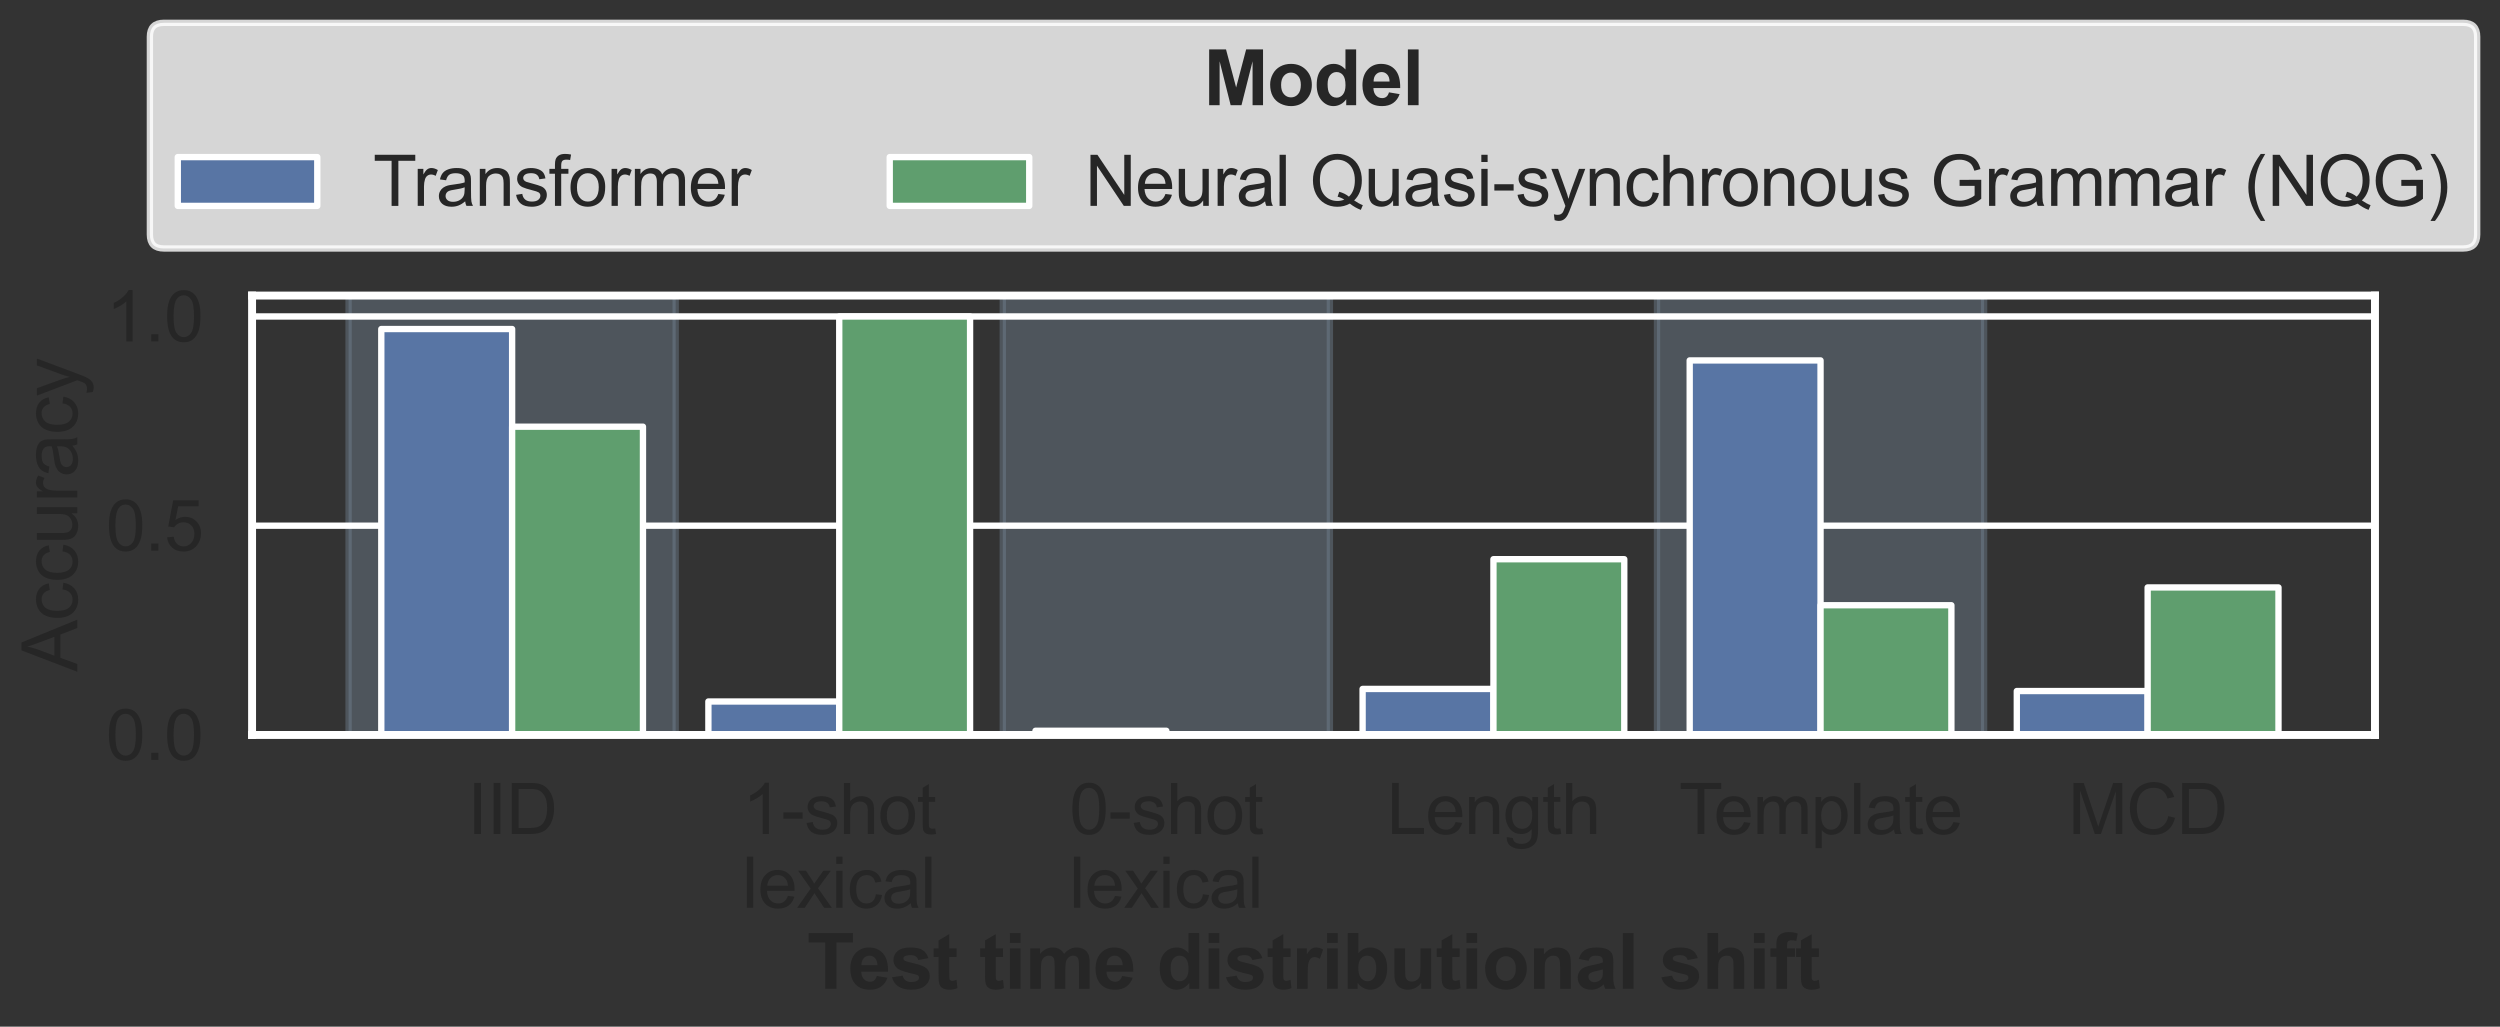<?xml version="1.0" encoding="utf-8" standalone="no"?>
<!DOCTYPE svg PUBLIC "-//W3C//DTD SVG 1.1//EN"
  "http://www.w3.org/Graphics/SVG/1.1/DTD/svg11.dtd">
<svg xmlns:xlink="http://www.w3.org/1999/xlink" width="788.544pt" height="323.824pt" viewBox="0 0 788.544 323.824" xmlns="http://www.w3.org/2000/svg" version="1.1">
 <rect x="0" y="0" width="788.544" height="323.824" fill="#333333" stroke="none"/>
 <defs>
  <style type="text/css">*{stroke-linejoin: round; stroke-linecap: butt}</style>
 </defs>
 <g id="figure_1">
  <g id="patch_1">
   <path d="M 0 323.824 
L 788.544 323.824 
L 788.544 0 
L 0 0 
L 0 323.824 
z
" style="fill: none"/>
  </g>
  <g id="axes_1">
   <g id="patch_2">
    <path d="M 79.51 231.82 
L 749.11 231.82 
L 749.11 93.22 
L 79.51 93.22 
L 79.51 231.82 
z
" style="fill: none"/>
   </g>
   <g id="patch_3">
    <path d="M 109.946 231.82 
L 109.946 93.22 
L 213.12 93.22 
L 213.12 231.82 
z
" clip-path="url(#pd7e56df25d)" style="fill: #778899; opacity: 0.4; stroke: #778899; stroke-width: 2; stroke-linejoin: miter"/>
   </g>
   <g id="patch_4">
    <path d="M 316.295 231.82 
L 316.295 93.22 
L 419.469 93.22 
L 419.469 231.82 
z
" clip-path="url(#pd7e56df25d)" style="fill: #778899; opacity: 0.4; stroke: #778899; stroke-width: 2; stroke-linejoin: miter"/>
   </g>
   <g id="patch_5">
    <path d="M 522.643 231.82 
L 522.643 93.22 
L 625.817 93.22 
L 625.817 231.82 
z
" clip-path="url(#pd7e56df25d)" style="fill: #778899; opacity: 0.4; stroke: #778899; stroke-width: 2; stroke-linejoin: miter"/>
   </g>
   <g id="matplotlib.axis_1">
    <g id="xtick_1">
     <g id="text_1">
      <!-- IID -->
      <g style="fill: #262626" transform="translate(147.477 263.067) scale(0.22 -0.22)">
       <defs>
        <path id="ArialMT-49" d="M 597 0 
L 597 4581 
L 1203 4581 
L 1203 0 
L 597 0 
z
" transform="scale(0.016)"/>
        <path id="ArialMT-44" d="M 494 0 
L 494 4581 
L 2072 4581 
Q 2606 4581 2888 4516 
Q 3281 4425 3559 4188 
Q 3922 3881 4101 3404 
Q 4281 2928 4281 2316 
Q 4281 1794 4159 1391 
Q 4038 988 3847 723 
Q 3656 459 3429 307 
Q 3203 156 2883 78 
Q 2563 0 2147 0 
L 494 0 
z
M 1100 541 
L 2078 541 
Q 2531 541 2789 625 
Q 3047 709 3200 863 
Q 3416 1078 3536 1442 
Q 3656 1806 3656 2325 
Q 3656 3044 3420 3430 
Q 3184 3816 2847 3947 
Q 2603 4041 2063 4041 
L 1100 4041 
L 1100 541 
z
" transform="scale(0.016)"/>
       </defs>
       <use xlink:href="#ArialMT-49"/>
       <use xlink:href="#ArialMT-49" x="27.783"/>
       <use xlink:href="#ArialMT-44" x="55.566"/>
      </g>
     </g>
    </g>
    <g id="xtick_2">
     <g id="text_2">
      <!-- 1-shot -->
      <g style="fill: #262626" transform="translate(234.138 263.067) scale(0.22 -0.22)">
       <defs>
        <path id="ArialMT-31" d="M 2384 0 
L 1822 0 
L 1822 3584 
Q 1619 3391 1289 3197 
Q 959 3003 697 2906 
L 697 3450 
Q 1169 3672 1522 3987 
Q 1875 4303 2022 4600 
L 2384 4600 
L 2384 0 
z
" transform="scale(0.016)"/>
        <path id="ArialMT-2d" d="M 203 1375 
L 203 1941 
L 1931 1941 
L 1931 1375 
L 203 1375 
z
" transform="scale(0.016)"/>
        <path id="ArialMT-73" d="M 197 991 
L 753 1078 
Q 800 744 1014 566 
Q 1228 388 1613 388 
Q 2000 388 2187 545 
Q 2375 703 2375 916 
Q 2375 1106 2209 1216 
Q 2094 1291 1634 1406 
Q 1016 1563 777 1677 
Q 538 1791 414 1992 
Q 291 2194 291 2438 
Q 291 2659 392 2848 
Q 494 3038 669 3163 
Q 800 3259 1026 3326 
Q 1253 3394 1513 3394 
Q 1903 3394 2198 3281 
Q 2494 3169 2634 2976 
Q 2775 2784 2828 2463 
L 2278 2388 
Q 2241 2644 2061 2787 
Q 1881 2931 1553 2931 
Q 1166 2931 1000 2803 
Q 834 2675 834 2503 
Q 834 2394 903 2306 
Q 972 2216 1119 2156 
Q 1203 2125 1616 2013 
Q 2213 1853 2448 1751 
Q 2684 1650 2818 1456 
Q 2953 1263 2953 975 
Q 2953 694 2789 445 
Q 2625 197 2315 61 
Q 2006 -75 1616 -75 
Q 969 -75 630 194 
Q 291 463 197 991 
z
" transform="scale(0.016)"/>
        <path id="ArialMT-68" d="M 422 0 
L 422 4581 
L 984 4581 
L 984 2938 
Q 1378 3394 1978 3394 
Q 2347 3394 2619 3248 
Q 2891 3103 3008 2847 
Q 3125 2591 3125 2103 
L 3125 0 
L 2563 0 
L 2563 2103 
Q 2563 2525 2380 2717 
Q 2197 2909 1863 2909 
Q 1613 2909 1392 2779 
Q 1172 2650 1078 2428 
Q 984 2206 984 1816 
L 984 0 
L 422 0 
z
" transform="scale(0.016)"/>
        <path id="ArialMT-6f" d="M 213 1659 
Q 213 2581 725 3025 
Q 1153 3394 1769 3394 
Q 2453 3394 2887 2945 
Q 3322 2497 3322 1706 
Q 3322 1066 3130 698 
Q 2938 331 2570 128 
Q 2203 -75 1769 -75 
Q 1072 -75 642 372 
Q 213 819 213 1659 
z
M 791 1659 
Q 791 1022 1069 705 
Q 1347 388 1769 388 
Q 2188 388 2466 706 
Q 2744 1025 2744 1678 
Q 2744 2294 2464 2611 
Q 2184 2928 1769 2928 
Q 1347 2928 1069 2612 
Q 791 2297 791 1659 
z
" transform="scale(0.016)"/>
        <path id="ArialMT-74" d="M 1650 503 
L 1731 6 
Q 1494 -44 1306 -44 
Q 1000 -44 831 53 
Q 663 150 594 308 
Q 525 466 525 972 
L 525 2881 
L 113 2881 
L 113 3319 
L 525 3319 
L 525 4141 
L 1084 4478 
L 1084 3319 
L 1650 3319 
L 1650 2881 
L 1084 2881 
L 1084 941 
Q 1084 700 1114 631 
Q 1144 563 1211 522 
Q 1278 481 1403 481 
Q 1497 481 1650 503 
z
" transform="scale(0.016)"/>
       </defs>
       <use xlink:href="#ArialMT-31"/>
       <use xlink:href="#ArialMT-2d" x="55.615"/>
       <use xlink:href="#ArialMT-73" x="88.916"/>
       <use xlink:href="#ArialMT-68" x="138.916"/>
       <use xlink:href="#ArialMT-6f" x="194.531"/>
       <use xlink:href="#ArialMT-74" x="250.146"/>
      </g>
      <!-- lexical -->
      <g style="fill: #262626" transform="translate(234.141 286.336) scale(0.22 -0.22)">
       <defs>
        <path id="ArialMT-6c" d="M 409 0 
L 409 4581 
L 972 4581 
L 972 0 
L 409 0 
z
" transform="scale(0.016)"/>
        <path id="ArialMT-65" d="M 2694 1069 
L 3275 997 
Q 3138 488 2766 206 
Q 2394 -75 1816 -75 
Q 1088 -75 661 373 
Q 234 822 234 1631 
Q 234 2469 665 2931 
Q 1097 3394 1784 3394 
Q 2450 3394 2872 2941 
Q 3294 2488 3294 1666 
Q 3294 1616 3291 1516 
L 816 1516 
Q 847 969 1125 678 
Q 1403 388 1819 388 
Q 2128 388 2347 550 
Q 2566 713 2694 1069 
z
M 847 1978 
L 2700 1978 
Q 2663 2397 2488 2606 
Q 2219 2931 1791 2931 
Q 1403 2931 1139 2672 
Q 875 2413 847 1978 
z
" transform="scale(0.016)"/>
        <path id="ArialMT-78" d="M 47 0 
L 1259 1725 
L 138 3319 
L 841 3319 
L 1350 2541 
Q 1494 2319 1581 2169 
Q 1719 2375 1834 2534 
L 2394 3319 
L 3066 3319 
L 1919 1756 
L 3153 0 
L 2463 0 
L 1781 1031 
L 1600 1309 
L 728 0 
L 47 0 
z
" transform="scale(0.016)"/>
        <path id="ArialMT-69" d="M 425 3934 
L 425 4581 
L 988 4581 
L 988 3934 
L 425 3934 
z
M 425 0 
L 425 3319 
L 988 3319 
L 988 0 
L 425 0 
z
" transform="scale(0.016)"/>
        <path id="ArialMT-63" d="M 2588 1216 
L 3141 1144 
Q 3050 572 2676 248 
Q 2303 -75 1759 -75 
Q 1078 -75 664 370 
Q 250 816 250 1647 
Q 250 2184 428 2587 
Q 606 2991 970 3192 
Q 1334 3394 1763 3394 
Q 2303 3394 2647 3120 
Q 2991 2847 3088 2344 
L 2541 2259 
Q 2463 2594 2264 2762 
Q 2066 2931 1784 2931 
Q 1359 2931 1093 2626 
Q 828 2322 828 1663 
Q 828 994 1084 691 
Q 1341 388 1753 388 
Q 2084 388 2306 591 
Q 2528 794 2588 1216 
z
" transform="scale(0.016)"/>
        <path id="ArialMT-61" d="M 2588 409 
Q 2275 144 1986 34 
Q 1697 -75 1366 -75 
Q 819 -75 525 192 
Q 231 459 231 875 
Q 231 1119 342 1320 
Q 453 1522 633 1644 
Q 813 1766 1038 1828 
Q 1203 1872 1538 1913 
Q 2219 1994 2541 2106 
Q 2544 2222 2544 2253 
Q 2544 2597 2384 2738 
Q 2169 2928 1744 2928 
Q 1347 2928 1158 2789 
Q 969 2650 878 2297 
L 328 2372 
Q 403 2725 575 2942 
Q 747 3159 1072 3276 
Q 1397 3394 1825 3394 
Q 2250 3394 2515 3294 
Q 2781 3194 2906 3042 
Q 3031 2891 3081 2659 
Q 3109 2516 3109 2141 
L 3109 1391 
Q 3109 606 3145 398 
Q 3181 191 3288 0 
L 2700 0 
Q 2613 175 2588 409 
z
M 2541 1666 
Q 2234 1541 1622 1453 
Q 1275 1403 1131 1340 
Q 988 1278 909 1158 
Q 831 1038 831 891 
Q 831 666 1001 516 
Q 1172 366 1500 366 
Q 1825 366 2078 508 
Q 2331 650 2450 897 
Q 2541 1088 2541 1459 
L 2541 1666 
z
" transform="scale(0.016)"/>
       </defs>
       <use xlink:href="#ArialMT-6c"/>
       <use xlink:href="#ArialMT-65" x="22.217"/>
       <use xlink:href="#ArialMT-78" x="77.832"/>
       <use xlink:href="#ArialMT-69" x="127.832"/>
       <use xlink:href="#ArialMT-63" x="150.049"/>
       <use xlink:href="#ArialMT-61" x="200.049"/>
       <use xlink:href="#ArialMT-6c" x="255.664"/>
      </g>
     </g>
    </g>
    <g id="xtick_3">
     <g id="text_3">
      <!-- 0-shot -->
      <g style="fill: #262626" transform="translate(337.312 263.067) scale(0.22 -0.22)">
       <defs>
        <path id="ArialMT-30" d="M 266 2259 
Q 266 3072 433 3567 
Q 600 4063 929 4331 
Q 1259 4600 1759 4600 
Q 2128 4600 2406 4451 
Q 2684 4303 2865 4023 
Q 3047 3744 3150 3342 
Q 3253 2941 3253 2259 
Q 3253 1453 3087 958 
Q 2922 463 2592 192 
Q 2263 -78 1759 -78 
Q 1097 -78 719 397 
Q 266 969 266 2259 
z
M 844 2259 
Q 844 1131 1108 757 
Q 1372 384 1759 384 
Q 2147 384 2411 759 
Q 2675 1134 2675 2259 
Q 2675 3391 2411 3762 
Q 2147 4134 1753 4134 
Q 1366 4134 1134 3806 
Q 844 3388 844 2259 
z
" transform="scale(0.016)"/>
       </defs>
       <use xlink:href="#ArialMT-30"/>
       <use xlink:href="#ArialMT-2d" x="55.615"/>
       <use xlink:href="#ArialMT-73" x="88.916"/>
       <use xlink:href="#ArialMT-68" x="138.916"/>
       <use xlink:href="#ArialMT-6f" x="194.531"/>
       <use xlink:href="#ArialMT-74" x="250.146"/>
      </g>
      <!-- lexical -->
      <g style="fill: #262626" transform="translate(337.315 286.336) scale(0.22 -0.22)">
       <use xlink:href="#ArialMT-6c"/>
       <use xlink:href="#ArialMT-65" x="22.217"/>
       <use xlink:href="#ArialMT-78" x="77.832"/>
       <use xlink:href="#ArialMT-69" x="127.832"/>
       <use xlink:href="#ArialMT-63" x="150.049"/>
       <use xlink:href="#ArialMT-61" x="200.049"/>
       <use xlink:href="#ArialMT-6c" x="255.664"/>
      </g>
     </g>
    </g>
    <g id="xtick_4">
     <g id="text_4">
      <!-- Length -->
      <g style="fill: #262626" transform="translate(437.415 263.067) scale(0.22 -0.22)">
       <defs>
        <path id="ArialMT-4c" d="M 469 0 
L 469 4581 
L 1075 4581 
L 1075 541 
L 3331 541 
L 3331 0 
L 469 0 
z
" transform="scale(0.016)"/>
        <path id="ArialMT-6e" d="M 422 0 
L 422 3319 
L 928 3319 
L 928 2847 
Q 1294 3394 1984 3394 
Q 2284 3394 2536 3286 
Q 2788 3178 2913 3003 
Q 3038 2828 3088 2588 
Q 3119 2431 3119 2041 
L 3119 0 
L 2556 0 
L 2556 2019 
Q 2556 2363 2490 2533 
Q 2425 2703 2258 2804 
Q 2091 2906 1866 2906 
Q 1506 2906 1245 2678 
Q 984 2450 984 1813 
L 984 0 
L 422 0 
z
" transform="scale(0.016)"/>
        <path id="ArialMT-67" d="M 319 -275 
L 866 -356 
Q 900 -609 1056 -725 
Q 1266 -881 1628 -881 
Q 2019 -881 2231 -725 
Q 2444 -569 2519 -288 
Q 2563 -116 2559 434 
Q 2191 0 1641 0 
Q 956 0 581 494 
Q 206 988 206 1678 
Q 206 2153 378 2554 
Q 550 2956 876 3175 
Q 1203 3394 1644 3394 
Q 2231 3394 2613 2919 
L 2613 3319 
L 3131 3319 
L 3131 450 
Q 3131 -325 2973 -648 
Q 2816 -972 2473 -1159 
Q 2131 -1347 1631 -1347 
Q 1038 -1347 672 -1080 
Q 306 -813 319 -275 
z
M 784 1719 
Q 784 1066 1043 766 
Q 1303 466 1694 466 
Q 2081 466 2343 764 
Q 2606 1063 2606 1700 
Q 2606 2309 2336 2618 
Q 2066 2928 1684 2928 
Q 1309 2928 1046 2623 
Q 784 2319 784 1719 
z
" transform="scale(0.016)"/>
       </defs>
       <use xlink:href="#ArialMT-4c"/>
       <use xlink:href="#ArialMT-65" x="55.615"/>
       <use xlink:href="#ArialMT-6e" x="111.23"/>
       <use xlink:href="#ArialMT-67" x="166.846"/>
       <use xlink:href="#ArialMT-74" x="222.461"/>
       <use xlink:href="#ArialMT-68" x="250.244"/>
      </g>
     </g>
    </g>
    <g id="xtick_5">
     <g id="text_5">
      <!-- Template -->
      <g style="fill: #262626" transform="translate(529.604 263.067) scale(0.22 -0.22)">
       <defs>
        <path id="ArialMT-54" d="M 1659 0 
L 1659 4041 
L 150 4041 
L 150 4581 
L 3781 4581 
L 3781 4041 
L 2266 4041 
L 2266 0 
L 1659 0 
z
" transform="scale(0.016)"/>
        <path id="ArialMT-6d" d="M 422 0 
L 422 3319 
L 925 3319 
L 925 2853 
Q 1081 3097 1340 3245 
Q 1600 3394 1931 3394 
Q 2300 3394 2536 3241 
Q 2772 3088 2869 2813 
Q 3263 3394 3894 3394 
Q 4388 3394 4653 3120 
Q 4919 2847 4919 2278 
L 4919 0 
L 4359 0 
L 4359 2091 
Q 4359 2428 4304 2576 
Q 4250 2725 4106 2815 
Q 3963 2906 3769 2906 
Q 3419 2906 3187 2673 
Q 2956 2441 2956 1928 
L 2956 0 
L 2394 0 
L 2394 2156 
Q 2394 2531 2256 2718 
Q 2119 2906 1806 2906 
Q 1569 2906 1367 2781 
Q 1166 2656 1075 2415 
Q 984 2175 984 1722 
L 984 0 
L 422 0 
z
" transform="scale(0.016)"/>
        <path id="ArialMT-70" d="M 422 -1272 
L 422 3319 
L 934 3319 
L 934 2888 
Q 1116 3141 1344 3267 
Q 1572 3394 1897 3394 
Q 2322 3394 2647 3175 
Q 2972 2956 3137 2557 
Q 3303 2159 3303 1684 
Q 3303 1175 3120 767 
Q 2938 359 2589 142 
Q 2241 -75 1856 -75 
Q 1575 -75 1351 44 
Q 1128 163 984 344 
L 984 -1272 
L 422 -1272 
z
M 931 1641 
Q 931 1000 1190 694 
Q 1450 388 1819 388 
Q 2194 388 2461 705 
Q 2728 1022 2728 1688 
Q 2728 2322 2467 2637 
Q 2206 2953 1844 2953 
Q 1484 2953 1207 2617 
Q 931 2281 931 1641 
z
" transform="scale(0.016)"/>
       </defs>
       <use xlink:href="#ArialMT-54"/>
       <use xlink:href="#ArialMT-65" x="49.959"/>
       <use xlink:href="#ArialMT-6d" x="105.574"/>
       <use xlink:href="#ArialMT-70" x="188.875"/>
       <use xlink:href="#ArialMT-6c" x="244.49"/>
       <use xlink:href="#ArialMT-61" x="266.707"/>
       <use xlink:href="#ArialMT-74" x="322.322"/>
       <use xlink:href="#ArialMT-65" x="350.105"/>
      </g>
     </g>
    </g>
    <g id="xtick_6">
     <g id="text_6">
      <!-- MCD -->
      <g style="fill: #262626" transform="translate(652.353 263.067) scale(0.22 -0.22)">
       <defs>
        <path id="ArialMT-4d" d="M 475 0 
L 475 4581 
L 1388 4581 
L 2472 1338 
Q 2622 884 2691 659 
Q 2769 909 2934 1394 
L 4031 4581 
L 4847 4581 
L 4847 0 
L 4263 0 
L 4263 3834 
L 2931 0 
L 2384 0 
L 1059 3900 
L 1059 0 
L 475 0 
z
" transform="scale(0.016)"/>
        <path id="ArialMT-43" d="M 3763 1606 
L 4369 1453 
Q 4178 706 3683 314 
Q 3188 -78 2472 -78 
Q 1731 -78 1267 223 
Q 803 525 561 1097 
Q 319 1669 319 2325 
Q 319 3041 592 3573 
Q 866 4106 1370 4382 
Q 1875 4659 2481 4659 
Q 3169 4659 3637 4309 
Q 4106 3959 4291 3325 
L 3694 3184 
Q 3534 3684 3231 3912 
Q 2928 4141 2469 4141 
Q 1941 4141 1586 3887 
Q 1231 3634 1087 3207 
Q 944 2781 944 2328 
Q 944 1744 1114 1308 
Q 1284 872 1643 656 
Q 2003 441 2422 441 
Q 2931 441 3284 734 
Q 3638 1028 3763 1606 
z
" transform="scale(0.016)"/>
       </defs>
       <use xlink:href="#ArialMT-4d"/>
       <use xlink:href="#ArialMT-43" x="83.301"/>
       <use xlink:href="#ArialMT-44" x="155.518"/>
      </g>
     </g>
    </g>
    <g id="text_7">
     <!-- Test time distributional shift -->
     <g style="fill: #262626" transform="translate(254.532 311.888) scale(0.24 -0.24)">
      <defs>
       <path id="Arial-BoldMT-54" d="M 1497 0 
L 1497 3806 
L 138 3806 
L 138 4581 
L 3778 4581 
L 3778 3806 
L 2422 3806 
L 2422 0 
L 1497 0 
z
" transform="scale(0.016)"/>
       <path id="Arial-BoldMT-65" d="M 2381 1056 
L 3256 909 
Q 3088 428 2723 176 
Q 2359 -75 1813 -75 
Q 947 -75 531 491 
Q 203 944 203 1634 
Q 203 2459 634 2926 
Q 1066 3394 1725 3394 
Q 2466 3394 2894 2905 
Q 3322 2416 3303 1406 
L 1103 1406 
Q 1113 1016 1316 798 
Q 1519 581 1822 581 
Q 2028 581 2168 693 
Q 2309 806 2381 1056 
z
M 2431 1944 
Q 2422 2325 2234 2523 
Q 2047 2722 1778 2722 
Q 1491 2722 1303 2513 
Q 1116 2303 1119 1944 
L 2431 1944 
z
" transform="scale(0.016)"/>
       <path id="Arial-BoldMT-73" d="M 150 947 
L 1031 1081 
Q 1088 825 1259 692 
Q 1431 559 1741 559 
Q 2081 559 2253 684 
Q 2369 772 2369 919 
Q 2369 1019 2306 1084 
Q 2241 1147 2013 1200 
Q 950 1434 666 1628 
Q 272 1897 272 2375 
Q 272 2806 612 3100 
Q 953 3394 1669 3394 
Q 2350 3394 2681 3172 
Q 3013 2950 3138 2516 
L 2309 2363 
Q 2256 2556 2107 2659 
Q 1959 2763 1684 2763 
Q 1338 2763 1188 2666 
Q 1088 2597 1088 2488 
Q 1088 2394 1175 2328 
Q 1294 2241 1995 2081 
Q 2697 1922 2975 1691 
Q 3250 1456 3250 1038 
Q 3250 581 2869 253 
Q 2488 -75 1741 -75 
Q 1063 -75 667 200 
Q 272 475 150 947 
z
" transform="scale(0.016)"/>
       <path id="Arial-BoldMT-74" d="M 1981 3319 
L 1981 2619 
L 1381 2619 
L 1381 1281 
Q 1381 875 1398 808 
Q 1416 741 1477 697 
Q 1538 653 1625 653 
Q 1747 653 1978 738 
L 2053 56 
Q 1747 -75 1359 -75 
Q 1122 -75 931 4 
Q 741 84 652 211 
Q 563 338 528 553 
Q 500 706 500 1172 
L 500 2619 
L 97 2619 
L 97 3319 
L 500 3319 
L 500 3978 
L 1381 4491 
L 1381 3319 
L 1981 3319 
z
" transform="scale(0.016)"/>
       <path id="Arial-BoldMT-20" transform="scale(0.016)"/>
       <path id="Arial-BoldMT-69" d="M 459 3769 
L 459 4581 
L 1338 4581 
L 1338 3769 
L 459 3769 
z
M 459 0 
L 459 3319 
L 1338 3319 
L 1338 0 
L 459 0 
z
" transform="scale(0.016)"/>
       <path id="Arial-BoldMT-6d" d="M 394 3319 
L 1203 3319 
L 1203 2866 
Q 1638 3394 2238 3394 
Q 2556 3394 2790 3262 
Q 3025 3131 3175 2866 
Q 3394 3131 3647 3262 
Q 3900 3394 4188 3394 
Q 4553 3394 4806 3245 
Q 5059 3097 5184 2809 
Q 5275 2597 5275 2122 
L 5275 0 
L 4397 0 
L 4397 1897 
Q 4397 2391 4306 2534 
Q 4184 2722 3931 2722 
Q 3747 2722 3584 2609 
Q 3422 2497 3350 2280 
Q 3278 2063 3278 1594 
L 3278 0 
L 2400 0 
L 2400 1819 
Q 2400 2303 2353 2443 
Q 2306 2584 2207 2653 
Q 2109 2722 1941 2722 
Q 1738 2722 1575 2612 
Q 1413 2503 1342 2297 
Q 1272 2091 1272 1613 
L 1272 0 
L 394 0 
L 394 3319 
z
" transform="scale(0.016)"/>
       <path id="Arial-BoldMT-64" d="M 3503 0 
L 2688 0 
L 2688 488 
Q 2484 203 2207 64 
Q 1931 -75 1650 -75 
Q 1078 -75 670 386 
Q 263 847 263 1672 
Q 263 2516 659 2955 
Q 1056 3394 1663 3394 
Q 2219 3394 2625 2931 
L 2625 4581 
L 3503 4581 
L 3503 0 
z
M 1159 1731 
Q 1159 1200 1306 963 
Q 1519 619 1900 619 
Q 2203 619 2415 876 
Q 2628 1134 2628 1647 
Q 2628 2219 2422 2470 
Q 2216 2722 1894 2722 
Q 1581 2722 1370 2473 
Q 1159 2225 1159 1731 
z
" transform="scale(0.016)"/>
       <path id="Arial-BoldMT-72" d="M 1300 0 
L 422 0 
L 422 3319 
L 1238 3319 
L 1238 2847 
Q 1447 3181 1614 3287 
Q 1781 3394 1994 3394 
Q 2294 3394 2572 3228 
L 2300 2463 
Q 2078 2606 1888 2606 
Q 1703 2606 1575 2504 
Q 1447 2403 1373 2137 
Q 1300 1872 1300 1025 
L 1300 0 
z
" transform="scale(0.016)"/>
       <path id="Arial-BoldMT-62" d="M 422 0 
L 422 4581 
L 1300 4581 
L 1300 2931 
Q 1706 3394 2263 3394 
Q 2869 3394 3266 2955 
Q 3663 2516 3663 1694 
Q 3663 844 3258 384 
Q 2853 -75 2275 -75 
Q 1991 -75 1714 67 
Q 1438 209 1238 488 
L 1238 0 
L 422 0 
z
M 1294 1731 
Q 1294 1216 1456 969 
Q 1684 619 2063 619 
Q 2353 619 2558 867 
Q 2763 1116 2763 1650 
Q 2763 2219 2556 2470 
Q 2350 2722 2028 2722 
Q 1713 2722 1503 2476 
Q 1294 2231 1294 1731 
z
" transform="scale(0.016)"/>
       <path id="Arial-BoldMT-75" d="M 2644 0 
L 2644 497 
Q 2463 231 2167 78 
Q 1872 -75 1544 -75 
Q 1209 -75 943 72 
Q 678 219 559 484 
Q 441 750 441 1219 
L 441 3319 
L 1319 3319 
L 1319 1794 
Q 1319 1094 1367 936 
Q 1416 778 1544 686 
Q 1672 594 1869 594 
Q 2094 594 2272 717 
Q 2450 841 2515 1023 
Q 2581 1206 2581 1919 
L 2581 3319 
L 3459 3319 
L 3459 0 
L 2644 0 
z
" transform="scale(0.016)"/>
       <path id="Arial-BoldMT-6f" d="M 256 1706 
Q 256 2144 472 2553 
Q 688 2963 1083 3178 
Q 1478 3394 1966 3394 
Q 2719 3394 3200 2905 
Q 3681 2416 3681 1669 
Q 3681 916 3195 420 
Q 2709 -75 1972 -75 
Q 1516 -75 1102 131 
Q 688 338 472 736 
Q 256 1134 256 1706 
z
M 1156 1659 
Q 1156 1166 1390 903 
Q 1625 641 1969 641 
Q 2313 641 2545 903 
Q 2778 1166 2778 1666 
Q 2778 2153 2545 2415 
Q 2313 2678 1969 2678 
Q 1625 2678 1390 2415 
Q 1156 2153 1156 1659 
z
" transform="scale(0.016)"/>
       <path id="Arial-BoldMT-6e" d="M 3478 0 
L 2600 0 
L 2600 1694 
Q 2600 2231 2544 2389 
Q 2488 2547 2361 2634 
Q 2234 2722 2056 2722 
Q 1828 2722 1647 2597 
Q 1466 2472 1398 2265 
Q 1331 2059 1331 1503 
L 1331 0 
L 453 0 
L 453 3319 
L 1269 3319 
L 1269 2831 
Q 1703 3394 2363 3394 
Q 2653 3394 2893 3289 
Q 3134 3184 3257 3021 
Q 3381 2859 3429 2653 
Q 3478 2447 3478 2063 
L 3478 0 
z
" transform="scale(0.016)"/>
       <path id="Arial-BoldMT-61" d="M 1116 2306 
L 319 2450 
Q 453 2931 781 3162 
Q 1109 3394 1756 3394 
Q 2344 3394 2631 3255 
Q 2919 3116 3036 2902 
Q 3153 2688 3153 2116 
L 3144 1091 
Q 3144 653 3186 445 
Q 3228 238 3344 0 
L 2475 0 
Q 2441 88 2391 259 
Q 2369 338 2359 363 
Q 2134 144 1878 34 
Q 1622 -75 1331 -75 
Q 819 -75 523 203 
Q 228 481 228 906 
Q 228 1188 362 1408 
Q 497 1628 739 1745 
Q 981 1863 1438 1950 
Q 2053 2066 2291 2166 
L 2291 2253 
Q 2291 2506 2166 2614 
Q 2041 2722 1694 2722 
Q 1459 2722 1328 2630 
Q 1197 2538 1116 2306 
z
M 2291 1594 
Q 2122 1538 1756 1459 
Q 1391 1381 1278 1306 
Q 1106 1184 1106 997 
Q 1106 813 1243 678 
Q 1381 544 1594 544 
Q 1831 544 2047 700 
Q 2206 819 2256 991 
Q 2291 1103 2291 1419 
L 2291 1594 
z
" transform="scale(0.016)"/>
       <path id="Arial-BoldMT-6c" d="M 459 0 
L 459 4581 
L 1338 4581 
L 1338 0 
L 459 0 
z
" transform="scale(0.016)"/>
       <path id="Arial-BoldMT-68" d="M 1334 4581 
L 1334 2897 
Q 1759 3394 2350 3394 
Q 2653 3394 2897 3281 
Q 3141 3169 3264 2994 
Q 3388 2819 3433 2606 
Q 3478 2394 3478 1947 
L 3478 0 
L 2600 0 
L 2600 1753 
Q 2600 2275 2550 2415 
Q 2500 2556 2373 2639 
Q 2247 2722 2056 2722 
Q 1838 2722 1666 2615 
Q 1494 2509 1414 2295 
Q 1334 2081 1334 1663 
L 1334 0 
L 456 0 
L 456 4581 
L 1334 4581 
z
" transform="scale(0.016)"/>
       <path id="Arial-BoldMT-66" d="M 75 3319 
L 563 3319 
L 563 3569 
Q 563 3988 652 4194 
Q 741 4400 980 4529 
Q 1219 4659 1584 4659 
Q 1959 4659 2319 4547 
L 2200 3934 
Q 1991 3984 1797 3984 
Q 1606 3984 1523 3895 
Q 1441 3806 1441 3553 
L 1441 3319 
L 2097 3319 
L 2097 2628 
L 1441 2628 
L 1441 0 
L 563 0 
L 563 2628 
L 75 2628 
L 75 3319 
z
" transform="scale(0.016)"/>
      </defs>
      <use xlink:href="#Arial-BoldMT-54"/>
      <use xlink:href="#Arial-BoldMT-65" x="53.709"/>
      <use xlink:href="#Arial-BoldMT-73" x="109.324"/>
      <use xlink:href="#Arial-BoldMT-74" x="164.939"/>
      <use xlink:href="#Arial-BoldMT-20" x="198.24"/>
      <use xlink:href="#Arial-BoldMT-74" x="226.023"/>
      <use xlink:href="#Arial-BoldMT-69" x="259.324"/>
      <use xlink:href="#Arial-BoldMT-6d" x="287.107"/>
      <use xlink:href="#Arial-BoldMT-65" x="376.023"/>
      <use xlink:href="#Arial-BoldMT-20" x="431.639"/>
      <use xlink:href="#Arial-BoldMT-64" x="459.422"/>
      <use xlink:href="#Arial-BoldMT-69" x="520.506"/>
      <use xlink:href="#Arial-BoldMT-73" x="548.289"/>
      <use xlink:href="#Arial-BoldMT-74" x="603.904"/>
      <use xlink:href="#Arial-BoldMT-72" x="637.205"/>
      <use xlink:href="#Arial-BoldMT-69" x="676.121"/>
      <use xlink:href="#Arial-BoldMT-62" x="703.904"/>
      <use xlink:href="#Arial-BoldMT-75" x="764.988"/>
      <use xlink:href="#Arial-BoldMT-74" x="826.072"/>
      <use xlink:href="#Arial-BoldMT-69" x="859.373"/>
      <use xlink:href="#Arial-BoldMT-6f" x="887.156"/>
      <use xlink:href="#Arial-BoldMT-6e" x="948.24"/>
      <use xlink:href="#Arial-BoldMT-61" x="1009.324"/>
      <use xlink:href="#Arial-BoldMT-6c" x="1064.939"/>
      <use xlink:href="#Arial-BoldMT-20" x="1092.723"/>
      <use xlink:href="#Arial-BoldMT-73" x="1120.506"/>
      <use xlink:href="#Arial-BoldMT-68" x="1176.121"/>
      <use xlink:href="#Arial-BoldMT-69" x="1237.205"/>
      <use xlink:href="#Arial-BoldMT-66" x="1264.988"/>
      <use xlink:href="#Arial-BoldMT-74" x="1298.289"/>
     </g>
    </g>
   </g>
   <g id="matplotlib.axis_2">
    <g id="ytick_1">
     <g id="line2d_1">
      <path d="M 79.51 231.82 
L 749.11 231.82 
" clip-path="url(#pd7e56df25d)" style="fill: none; stroke: #ffffff; stroke-width: 2; stroke-linecap: round"/>
     </g>
     <g id="text_8">
      <!-- 0.0 -->
      <g style="fill: #262626" transform="translate(33.43 239.694) scale(0.22 -0.22)">
       <defs>
        <path id="ArialMT-2e" d="M 581 0 
L 581 641 
L 1222 641 
L 1222 0 
L 581 0 
z
" transform="scale(0.016)"/>
       </defs>
       <use xlink:href="#ArialMT-30"/>
       <use xlink:href="#ArialMT-2e" x="55.615"/>
       <use xlink:href="#ArialMT-30" x="83.398"/>
      </g>
     </g>
    </g>
    <g id="ytick_2">
     <g id="line2d_2">
      <path d="M 79.51 165.82 
L 749.11 165.82 
" clip-path="url(#pd7e56df25d)" style="fill: none; stroke: #ffffff; stroke-width: 2; stroke-linecap: round"/>
     </g>
     <g id="text_9">
      <!-- 0.5 -->
      <g style="fill: #262626" transform="translate(33.43 173.694) scale(0.22 -0.22)">
       <defs>
        <path id="ArialMT-35" d="M 266 1200 
L 856 1250 
Q 922 819 1161 601 
Q 1400 384 1738 384 
Q 2144 384 2425 690 
Q 2706 997 2706 1503 
Q 2706 1984 2436 2262 
Q 2166 2541 1728 2541 
Q 1456 2541 1237 2417 
Q 1019 2294 894 2097 
L 366 2166 
L 809 4519 
L 3088 4519 
L 3088 3981 
L 1259 3981 
L 1013 2750 
Q 1425 3038 1878 3038 
Q 2478 3038 2890 2622 
Q 3303 2206 3303 1553 
Q 3303 931 2941 478 
Q 2500 -78 1738 -78 
Q 1113 -78 717 272 
Q 322 622 266 1200 
z
" transform="scale(0.016)"/>
       </defs>
       <use xlink:href="#ArialMT-30"/>
       <use xlink:href="#ArialMT-2e" x="55.615"/>
       <use xlink:href="#ArialMT-35" x="83.398"/>
      </g>
     </g>
    </g>
    <g id="ytick_3">
     <g id="line2d_3">
      <path d="M 79.51 99.82 
L 749.11 99.82 
" clip-path="url(#pd7e56df25d)" style="fill: none; stroke: #ffffff; stroke-width: 2; stroke-linecap: round"/>
     </g>
     <g id="text_10">
      <!-- 1.0 -->
      <g style="fill: #262626" transform="translate(33.43 107.694) scale(0.22 -0.22)">
       <use xlink:href="#ArialMT-31"/>
       <use xlink:href="#ArialMT-2e" x="55.615"/>
       <use xlink:href="#ArialMT-30" x="83.398"/>
      </g>
     </g>
    </g>
    <g id="text_11">
     <!-- Accuracy -->
     <g style="fill: #262626" transform="translate(24.379 211.866) rotate(-90) scale(0.24 -0.24)">
      <defs>
       <path id="ArialMT-41" d="M -9 0 
L 1750 4581 
L 2403 4581 
L 4278 0 
L 3588 0 
L 3053 1388 
L 1138 1388 
L 634 0 
L -9 0 
z
M 1313 1881 
L 2866 1881 
L 2388 3150 
Q 2169 3728 2063 4100 
Q 1975 3659 1816 3225 
L 1313 1881 
z
" transform="scale(0.016)"/>
       <path id="ArialMT-75" d="M 2597 0 
L 2597 488 
Q 2209 -75 1544 -75 
Q 1250 -75 995 37 
Q 741 150 617 320 
Q 494 491 444 738 
Q 409 903 409 1263 
L 409 3319 
L 972 3319 
L 972 1478 
Q 972 1038 1006 884 
Q 1059 663 1231 536 
Q 1403 409 1656 409 
Q 1909 409 2131 539 
Q 2353 669 2445 892 
Q 2538 1116 2538 1541 
L 2538 3319 
L 3100 3319 
L 3100 0 
L 2597 0 
z
" transform="scale(0.016)"/>
       <path id="ArialMT-72" d="M 416 0 
L 416 3319 
L 922 3319 
L 922 2816 
Q 1116 3169 1280 3281 
Q 1444 3394 1641 3394 
Q 1925 3394 2219 3213 
L 2025 2691 
Q 1819 2813 1613 2813 
Q 1428 2813 1281 2702 
Q 1134 2591 1072 2394 
Q 978 2094 978 1738 
L 978 0 
L 416 0 
z
" transform="scale(0.016)"/>
       <path id="ArialMT-79" d="M 397 -1278 
L 334 -750 
Q 519 -800 656 -800 
Q 844 -800 956 -737 
Q 1069 -675 1141 -563 
Q 1194 -478 1313 -144 
Q 1328 -97 1363 -6 
L 103 3319 
L 709 3319 
L 1400 1397 
Q 1534 1031 1641 628 
Q 1738 1016 1872 1384 
L 2581 3319 
L 3144 3319 
L 1881 -56 
Q 1678 -603 1566 -809 
Q 1416 -1088 1222 -1217 
Q 1028 -1347 759 -1347 
Q 597 -1347 397 -1278 
z
" transform="scale(0.016)"/>
      </defs>
      <use xlink:href="#ArialMT-41"/>
      <use xlink:href="#ArialMT-63" x="66.699"/>
      <use xlink:href="#ArialMT-63" x="116.699"/>
      <use xlink:href="#ArialMT-75" x="166.699"/>
      <use xlink:href="#ArialMT-72" x="222.314"/>
      <use xlink:href="#ArialMT-61" x="255.615"/>
      <use xlink:href="#ArialMT-63" x="311.23"/>
      <use xlink:href="#ArialMT-79" x="361.23"/>
     </g>
    </g>
   </g>
   <g id="patch_6">
    <path d="M 120.264 231.82 
L 161.533 231.82 
L 161.533 103.78 
L 120.264 103.78 
z
" clip-path="url(#pd7e56df25d)" style="fill: #5875a4; stroke: #ffffff; stroke-width: 2; stroke-linejoin: miter"/>
   </g>
   <g id="patch_7">
    <path d="M 223.438 231.82 
L 264.708 231.82 
L 264.708 221.26 
L 223.438 221.26 
z
" clip-path="url(#pd7e56df25d)" style="fill: #5875a4; stroke: #ffffff; stroke-width: 2; stroke-linejoin: miter"/>
   </g>
   <g id="patch_8">
    <path d="M 326.612 231.82 
L 367.882 231.82 
L 367.882 230.5 
L 326.612 230.5 
z
" clip-path="url(#pd7e56df25d)" style="fill: #5875a4; stroke: #ffffff; stroke-width: 2; stroke-linejoin: miter"/>
   </g>
   <g id="patch_9">
    <path d="M 429.786 231.82 
L 471.056 231.82 
L 471.056 217.3 
L 429.786 217.3 
z
" clip-path="url(#pd7e56df25d)" style="fill: #5875a4; stroke: #ffffff; stroke-width: 2; stroke-linejoin: miter"/>
   </g>
   <g id="patch_10">
    <path d="M 532.96 231.82 
L 574.23 231.82 
L 574.23 113.68 
L 532.96 113.68 
z
" clip-path="url(#pd7e56df25d)" style="fill: #5875a4; stroke: #ffffff; stroke-width: 2; stroke-linejoin: miter"/>
   </g>
   <g id="patch_11">
    <path d="M 636.134 231.82 
L 677.404 231.82 
L 677.404 217.96 
L 636.134 217.96 
z
" clip-path="url(#pd7e56df25d)" style="fill: #5875a4; stroke: #ffffff; stroke-width: 2; stroke-linejoin: miter"/>
   </g>
   <g id="patch_12">
    <path d="M 161.533 231.82 
L 202.803 231.82 
L 202.803 134.58 
L 161.533 134.58 
z
" clip-path="url(#pd7e56df25d)" style="fill: #5f9e6e; stroke: #ffffff; stroke-width: 2; stroke-linejoin: miter"/>
   </g>
   <g id="patch_13">
    <path d="M 264.708 231.82 
L 305.977 231.82 
L 305.977 99.82 
L 264.708 99.82 
z
" clip-path="url(#pd7e56df25d)" style="fill: #5f9e6e; stroke: #ffffff; stroke-width: 2; stroke-linejoin: miter"/>
   </g>
   <g id="patch_14">
    <path d="M 367.882 231.82 
L 409.151 231.82 
L 409.151 231.82 
L 367.882 231.82 
z
" clip-path="url(#pd7e56df25d)" style="fill: #5f9e6e; stroke: #ffffff; stroke-width: 2; stroke-linejoin: miter"/>
   </g>
   <g id="patch_15">
    <path d="M 471.056 231.82 
L 512.325 231.82 
L 512.325 176.38 
L 471.056 176.38 
z
" clip-path="url(#pd7e56df25d)" style="fill: #5f9e6e; stroke: #ffffff; stroke-width: 2; stroke-linejoin: miter"/>
   </g>
   <g id="patch_16">
    <path d="M 574.23 231.82 
L 615.5 231.82 
L 615.5 190.9 
L 574.23 190.9 
z
" clip-path="url(#pd7e56df25d)" style="fill: #5f9e6e; stroke: #ffffff; stroke-width: 2; stroke-linejoin: miter"/>
   </g>
   <g id="patch_17">
    <path d="M 677.404 231.82 
L 718.674 231.82 
L 718.674 185.29 
L 677.404 185.29 
z
" clip-path="url(#pd7e56df25d)" style="fill: #5f9e6e; stroke: #ffffff; stroke-width: 2; stroke-linejoin: miter"/>
   </g>
   <g id="patch_18">
    <path d="M 161.533 231.82 
L 161.533 231.82 
L 161.533 231.82 
L 161.533 231.82 
z
" clip-path="url(#pd7e56df25d)" style="fill: #5875a4; stroke: #ffffff; stroke-width: 2; stroke-linejoin: miter"/>
   </g>
   <g id="patch_19">
    <path d="M 161.533 231.82 
L 161.533 231.82 
L 161.533 231.82 
L 161.533 231.82 
z
" clip-path="url(#pd7e56df25d)" style="fill: #5f9e6e; stroke: #ffffff; stroke-width: 2; stroke-linejoin: miter"/>
   </g>
   <g id="patch_20">
    <path d="M 79.51 231.82 
L 79.51 93.22 
" style="fill: none; stroke: #ffffff; stroke-width: 2.5; stroke-linejoin: miter; stroke-linecap: square"/>
   </g>
   <g id="patch_21">
    <path d="M 749.11 231.82 
L 749.11 93.22 
" style="fill: none; stroke: #ffffff; stroke-width: 2.5; stroke-linejoin: miter; stroke-linecap: square"/>
   </g>
   <g id="patch_22">
    <path d="M 79.51 231.82 
L 749.11 231.82 
" style="fill: none; stroke: #ffffff; stroke-width: 2.5; stroke-linejoin: miter; stroke-linecap: square"/>
   </g>
   <g id="patch_23">
    <path d="M 79.51 93.22 
L 749.11 93.22 
" style="fill: none; stroke: #ffffff; stroke-width: 2.5; stroke-linejoin: miter; stroke-linecap: square"/>
   </g>
   <g id="legend_1">
    <g id="patch_24">
     <path d="M 51.676 78.374 
L 776.944 78.374 
Q 781.344 78.374 781.344 73.974 
L 781.344 11.6 
Q 781.344 7.2 776.944 7.2 
L 51.676 7.2 
Q 47.276 7.2 47.276 11.6 
L 47.276 73.974 
Q 47.276 78.374 51.676 78.374 
z
" style="fill: #ffffff; opacity: 0.8; stroke: #ffffff; stroke-width: 2; stroke-linejoin: miter"/>
    </g>
    <g id="text_12">
     <!-- Model -->
     <g style="fill: #262626" transform="translate(379.649 33.179) scale(0.24 -0.24)">
      <defs>
       <path id="Arial-BoldMT-4d" d="M 453 0 
L 453 4581 
L 1838 4581 
L 2669 1456 
L 3491 4581 
L 4878 4581 
L 4878 0 
L 4019 0 
L 4019 3606 
L 3109 0 
L 2219 0 
L 1313 3606 
L 1313 0 
L 453 0 
z
" transform="scale(0.016)"/>
      </defs>
      <use xlink:href="#Arial-BoldMT-4d"/>
      <use xlink:href="#Arial-BoldMT-6f" x="83.301"/>
      <use xlink:href="#Arial-BoldMT-64" x="144.385"/>
      <use xlink:href="#Arial-BoldMT-65" x="205.469"/>
      <use xlink:href="#Arial-BoldMT-6c" x="261.084"/>
     </g>
    </g>
    <g id="patch_25">
     <path d="M 56.076 64.944 
L 100.076 64.944 
L 100.076 49.544 
L 56.076 49.544 
z
" style="fill: #5875a4; stroke: #ffffff; stroke-width: 2; stroke-linejoin: miter"/>
    </g>
    <g id="text_13">
     <!-- Transformer -->
     <g style="fill: #262626" transform="translate(117.676 64.944) scale(0.22 -0.22)">
      <defs>
       <path id="ArialMT-66" d="M 556 0 
L 556 2881 
L 59 2881 
L 59 3319 
L 556 3319 
L 556 3672 
Q 556 4006 616 4169 
Q 697 4388 901 4523 
Q 1106 4659 1475 4659 
Q 1713 4659 2000 4603 
L 1916 4113 
Q 1741 4144 1584 4144 
Q 1328 4144 1222 4034 
Q 1116 3925 1116 3625 
L 1116 3319 
L 1763 3319 
L 1763 2881 
L 1116 2881 
L 1116 0 
L 556 0 
z
" transform="scale(0.016)"/>
      </defs>
      <use xlink:href="#ArialMT-54"/>
      <use xlink:href="#ArialMT-72" x="57.334"/>
      <use xlink:href="#ArialMT-61" x="90.635"/>
      <use xlink:href="#ArialMT-6e" x="146.25"/>
      <use xlink:href="#ArialMT-73" x="201.865"/>
      <use xlink:href="#ArialMT-66" x="251.865"/>
      <use xlink:href="#ArialMT-6f" x="279.648"/>
      <use xlink:href="#ArialMT-72" x="335.264"/>
      <use xlink:href="#ArialMT-6d" x="368.564"/>
      <use xlink:href="#ArialMT-65" x="451.865"/>
      <use xlink:href="#ArialMT-72" x="507.48"/>
     </g>
    </g>
    <g id="patch_26">
     <path d="M 280.638 64.944 
L 324.638 64.944 
L 324.638 49.544 
L 280.638 49.544 
z
" style="fill: #5f9e6e; stroke: #ffffff; stroke-width: 2; stroke-linejoin: miter"/>
    </g>
    <g id="text_14">
     <!-- Neural Quasi-synchronous Grammar (NQG) -->
     <g style="fill: #262626" transform="translate(342.238 64.944) scale(0.22 -0.22)">
      <defs>
       <path id="ArialMT-4e" d="M 488 0 
L 488 4581 
L 1109 4581 
L 3516 984 
L 3516 4581 
L 4097 4581 
L 4097 0 
L 3475 0 
L 1069 3600 
L 1069 0 
L 488 0 
z
" transform="scale(0.016)"/>
       <path id="ArialMT-20" transform="scale(0.016)"/>
       <path id="ArialMT-51" d="M 3966 491 
Q 4388 200 4744 66 
L 4566 -356 
Q 4072 -178 3581 206 
Q 3072 -78 2456 -78 
Q 1834 -78 1328 222 
Q 822 522 548 1065 
Q 275 1609 275 2291 
Q 275 2969 550 3525 
Q 825 4081 1333 4372 
Q 1841 4663 2469 4663 
Q 3103 4663 3612 4361 
Q 4122 4059 4389 3517 
Q 4656 2975 4656 2294 
Q 4656 1728 4484 1276 
Q 4313 825 3966 491 
z
M 2631 1266 
Q 3156 1119 3497 828 
Q 4031 1316 4031 2294 
Q 4031 2850 3842 3265 
Q 3653 3681 3289 3911 
Q 2925 4141 2472 4141 
Q 1794 4141 1347 3677 
Q 900 3213 900 2291 
Q 900 1397 1342 919 
Q 1784 441 2472 441 
Q 2797 441 3084 563 
Q 2800 747 2484 825 
L 2631 1266 
z
" transform="scale(0.016)"/>
       <path id="ArialMT-47" d="M 2638 1797 
L 2638 2334 
L 4578 2338 
L 4578 638 
Q 4131 281 3656 101 
Q 3181 -78 2681 -78 
Q 2006 -78 1454 211 
Q 903 500 622 1047 
Q 341 1594 341 2269 
Q 341 2938 620 3517 
Q 900 4097 1425 4378 
Q 1950 4659 2634 4659 
Q 3131 4659 3532 4498 
Q 3934 4338 4162 4050 
Q 4391 3763 4509 3300 
L 3963 3150 
Q 3859 3500 3706 3700 
Q 3553 3900 3268 4020 
Q 2984 4141 2638 4141 
Q 2222 4141 1919 4014 
Q 1616 3888 1430 3681 
Q 1244 3475 1141 3228 
Q 966 2803 966 2306 
Q 966 1694 1177 1281 
Q 1388 869 1791 669 
Q 2194 469 2647 469 
Q 3041 469 3416 620 
Q 3791 772 3984 944 
L 3984 1797 
L 2638 1797 
z
" transform="scale(0.016)"/>
       <path id="ArialMT-28" d="M 1497 -1347 
Q 1031 -759 709 28 
Q 388 816 388 1659 
Q 388 2403 628 3084 
Q 909 3875 1497 4659 
L 1900 4659 
Q 1522 4009 1400 3731 
Q 1209 3300 1100 2831 
Q 966 2247 966 1656 
Q 966 153 1900 -1347 
L 1497 -1347 
z
" transform="scale(0.016)"/>
       <path id="ArialMT-29" d="M 791 -1347 
L 388 -1347 
Q 1322 153 1322 1656 
Q 1322 2244 1188 2822 
Q 1081 3291 891 3722 
Q 769 4003 388 4659 
L 791 4659 
Q 1378 3875 1659 3084 
Q 1900 2403 1900 1659 
Q 1900 816 1576 28 
Q 1253 -759 791 -1347 
z
" transform="scale(0.016)"/>
      </defs>
      <use xlink:href="#ArialMT-4e"/>
      <use xlink:href="#ArialMT-65" x="72.217"/>
      <use xlink:href="#ArialMT-75" x="127.832"/>
      <use xlink:href="#ArialMT-72" x="183.447"/>
      <use xlink:href="#ArialMT-61" x="216.748"/>
      <use xlink:href="#ArialMT-6c" x="272.363"/>
      <use xlink:href="#ArialMT-20" x="294.58"/>
      <use xlink:href="#ArialMT-51" x="322.363"/>
      <use xlink:href="#ArialMT-75" x="400.146"/>
      <use xlink:href="#ArialMT-61" x="455.762"/>
      <use xlink:href="#ArialMT-73" x="511.377"/>
      <use xlink:href="#ArialMT-69" x="561.377"/>
      <use xlink:href="#ArialMT-2d" x="583.594"/>
      <use xlink:href="#ArialMT-73" x="616.895"/>
      <use xlink:href="#ArialMT-79" x="666.895"/>
      <use xlink:href="#ArialMT-6e" x="716.895"/>
      <use xlink:href="#ArialMT-63" x="772.51"/>
      <use xlink:href="#ArialMT-68" x="822.51"/>
      <use xlink:href="#ArialMT-72" x="878.125"/>
      <use xlink:href="#ArialMT-6f" x="911.426"/>
      <use xlink:href="#ArialMT-6e" x="967.041"/>
      <use xlink:href="#ArialMT-6f" x="1022.656"/>
      <use xlink:href="#ArialMT-75" x="1078.271"/>
      <use xlink:href="#ArialMT-73" x="1133.887"/>
      <use xlink:href="#ArialMT-20" x="1183.887"/>
      <use xlink:href="#ArialMT-47" x="1211.67"/>
      <use xlink:href="#ArialMT-72" x="1289.453"/>
      <use xlink:href="#ArialMT-61" x="1322.754"/>
      <use xlink:href="#ArialMT-6d" x="1378.369"/>
      <use xlink:href="#ArialMT-6d" x="1461.67"/>
      <use xlink:href="#ArialMT-61" x="1544.971"/>
      <use xlink:href="#ArialMT-72" x="1600.586"/>
      <use xlink:href="#ArialMT-20" x="1633.887"/>
      <use xlink:href="#ArialMT-28" x="1661.67"/>
      <use xlink:href="#ArialMT-4e" x="1694.971"/>
      <use xlink:href="#ArialMT-51" x="1767.188"/>
      <use xlink:href="#ArialMT-47" x="1844.971"/>
      <use xlink:href="#ArialMT-29" x="1922.754"/>
     </g>
    </g>
   </g>
  </g>
 </g>
 <defs>
  <clipPath id="pd7e56df25d">
   <rect x="79.51" y="93.22" width="669.6" height="138.6"/>
  </clipPath>
 </defs>
</svg>
